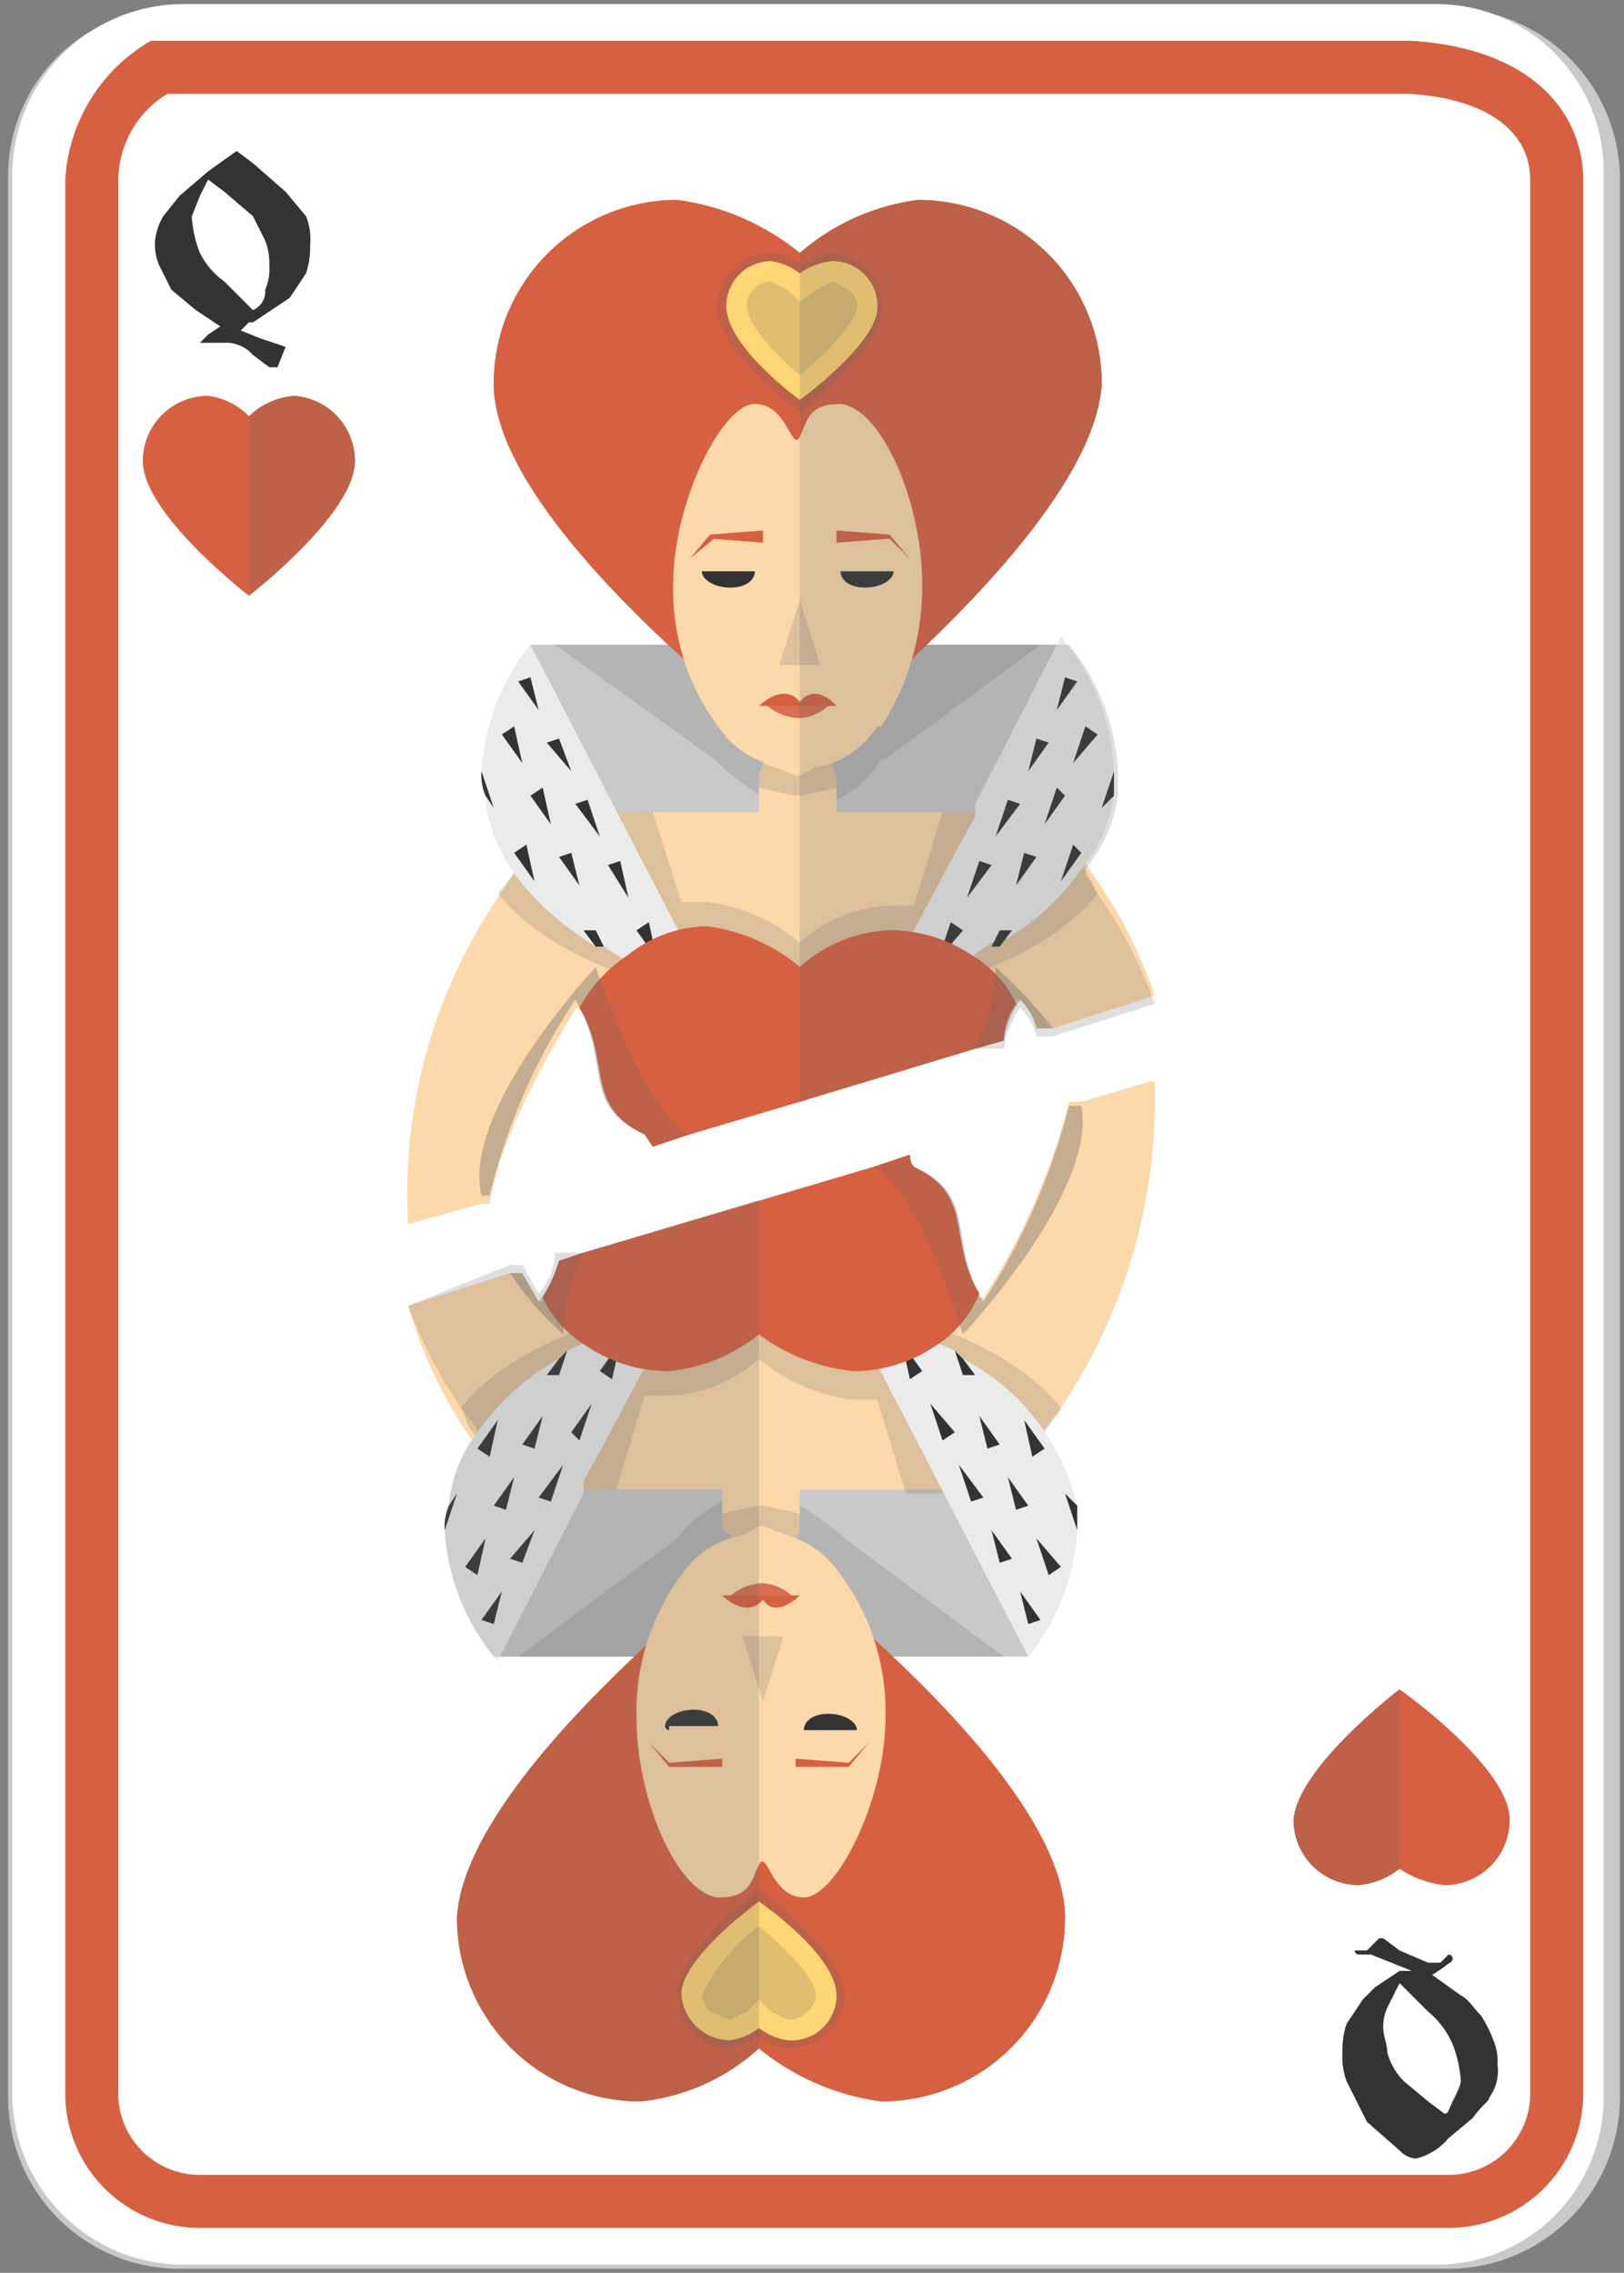 <svg xmlns="http://www.w3.org/2000/svg" xmlns:xlink="http://www.w3.org/1999/xlink" viewBox="0 0 39.8 55.7"><rect x="0" y="0" width="39.8" height="55.7" fill="#808080" stroke="none"/><defs><clipPath id="e53fd30c-5794-4b5d-a859-d279b40db0d0"><path d="M4.8,121.4a4.2,4.2,0,0,1-4.2-4.2V70a4.1,4.1,0,0,1,4.2-4.1H35.6A4.1,4.1,0,0,1,39.8,70v47.2a4.2,4.2,0,0,1-4.2,4.2Z" style="fill:none"/></clipPath><linearGradient id="ed93fd1b-0d45-4d8a-a9b0-fcf0a7096792" x1="0.07" y1="73.57" x2="39.7" y2="73.57" gradientUnits="userSpaceOnUse"><stop offset="0" stop-color="#be965d"/><stop offset="0.28" stop-color="#976f40"/><stop offset="0.43" stop-color="#c99b61"/><stop offset="0.56" stop-color="#f0be7b"/><stop offset="0.63" stop-color="#ffcb85"/><stop offset="0.71" stop-color="#eebc79"/><stop offset="0.87" stop-color="#c0935b"/><stop offset="1" stop-color="#976f40"/></linearGradient></defs><g style="isolation:isolate"><g id="b372d016-592b-4c1a-a420-f335932b0d32" data-name="Layer 1"><path d="M4.5,55.6A4.2,4.2,0,0,1,.2,51.4V4.3A4.1,4.1,0,0,1,4.3.2H35.5a4.2,4.2,0,0,1,4.2,4.2v47a4.2,4.2,0,0,1-4.2,4.2Z" style="fill:#c9c9c9"/><path d="M4.5,55.5A4.2,4.2,0,0,1,.3,51.3V4.3A4.2,4.2,0,0,1,4.5.1H35.2a4.1,4.1,0,0,1,4.1,4.2v47a4.1,4.1,0,0,1-4.1,4.2Z" style="fill:#fff"/><path d="M35.5,54.6H4.9a3.3,3.3,0,0,1-3.3-3.2V4.4A4.2,4.2,0,0,1,3.7,1H34.6c3.1.2,4.2,1.9,4.2,3.4v47A3.3,3.3,0,0,1,35.5,54.6ZM4.1,2.3A2.5,2.5,0,0,0,2.9,4.4v47a2,2,0,0,0,2,1.9H35.5a2,2,0,0,0,2-1.9V4.4c0-1.2-1.1-2-3-2.1Z" style="fill:#d66142"/><path d="M7.6,6a2,2,0,0,1-.1.7l-.4.6-.3.2-.6.4H6.1l-.2.2.5.2.6.2H7L6.8,9H6.6l-.4-.3a.9.9,0,0,0-.6-.3H4.9l.2-.2.3-.2-.6-.4-.6-.5-.3-.6a1.3,1.3,0,0,1-.1-.6A1.5,1.5,0,0,1,4,5.3l.4-.5.7-.6.7-.5.4.3.8.7.5.6A1.5,1.5,0,0,1,7.6,6Zm-1,.5a1.5,1.5,0,0,0-.1-.6l-.3-.6-.7-.6-.4-.3-.2.4-.2.5a2.9,2.9,0,0,0,.2.9,1.9,1.9,0,0,0,.6.7l.7.7a.5.5,0,0,0,.3-.5A1.3,1.3,0,0,0,6.6,6.5Z" style="fill:#333"/><path d="M32.9,50.3a2,2,0,0,1,.1-.7l.4-.6.3-.3.6-.4h.3l-.5-.2-.5-.2h-.3a.1.1,0,0,1-.1-.1h.3l.3-.3h.1l.4.3.7.3h.3l.2-.2a.1.1,0,0,1,.1.1c0,.1-.1.1-.2.2l-.3.2.7.5c.2.1.3.3.5.5a3.3,3.3,0,0,1,.3.6,1.3,1.3,0,0,1,.1.6,1.1,1.1,0,0,1-.2.8c0,.1-.2.2-.4.5l-.6.5a1.5,1.5,0,0,1-.8.5.6.6,0,0,1-.4-.2l-.8-.7L33,51A1.7,1.7,0,0,1,32.9,50.3Zm1-.6c0,.2.1.4.1.6a1.6,1.6,0,0,0,.4.7l.6.5.4.3c.1,0,.1-.1.2-.3s.2-.4.2-.5a2.9,2.9,0,0,0-.2-.9,2.1,2.1,0,0,0-.6-.8l-.7-.7-.3.6A1.1,1.1,0,0,0,33.9,49.7Z" style="fill:#333"/><polygon points="26.1 15.8 26.1 16.7 26.1 17.2 25.9 19.4 25.9 19.9 25.8 20.6 25.8 20.6 25.8 21.2 25.3 21.2 25 21.2 24.5 21.3 24.3 21.3 23.9 21.3 23.3 21.3 22.7 21.3 19.6 21.4 19.6 21.4 16.5 21.3 15.8 21.3 15.2 21.3 14.9 21.3 14.6 21.3 14.3 21.2 14.1 21.2 13.9 21.2 13.4 21.2 13.3 20.6 13.3 20.6 13.3 19.9 13.2 19.4 13.1 17.2 13 16.7 13 15.8 26.1 15.8" style="fill:#c9c9c9"/><path d="M25.5,15.8l-3.8,2.8h-.1a2.6,2.6,0,0,1-1.1,1l-.9.2h0v-4Z" style="fill:#616161;opacity:0.2;mix-blend-mode:color-burn"/><path d="M28.3,24.4l-2.5.8h-.4a1.4,1.4,0,0,0-.4-.7h-.1a1.6,1.6,0,0,0-.3.9l-.7.2L19.6,27l-2.7.8-.9.3-.2-.3c-1.5-.7-.8-1.8-1.6-3.1h-.1c0,.1-1.8,2.8-2.1,4.8h-.2l-1.8.5h0a13,13,0,0,1,2.2-8l.2-.3.2-.3h0l.2-.2h.1l.4-.4h.3v-.2L14,20H25.2l.2.2.2.2h0a.1.1,0,0,1,.1.1h.2a.1.1,0,0,1,.1.1l.2.2h.1c.1.1.1.2.2.2h0l.2.3.2.3A11.7,11.7,0,0,1,28.3,24.4Z" style="fill:#fdd8ab"/><path d="M19.6,22.8h.5l-.2,2.1h-.3Z" style="fill:#616161;opacity:0.2;mix-blend-mode:color-burn"/><path d="M19.6,15.8h-6l3.9,2.8h0s1.2,1.2,2,1.2h.1Z" style="fill:#616161;opacity:0.2;mix-blend-mode:color-burn"/><path d="M19.6,22.8H19l.2,2.1h.4Z" style="fill:#616161;opacity:0.2;mix-blend-mode:color-burn"/><path d="M17.5,24.5c-2.9-.6-4.5-1.6-5.3-2.6a15.6,15.6,0,0,1,1.5-1.7Z" style="fill:#616161;opacity:0.2;mix-blend-mode:color-burn"/><path d="M24.8,21a3.2,3.2,0,0,1-.8,2,3.6,3.6,0,0,1-1.5,1.2h-.1l-.8.3-1.7.4h-.7l-1.7-.4-.8-.3h0A4,4,0,0,1,15.1,23a3.2,3.2,0,0,1-.8-2c0-.6-.1-.6.2-1.1h4.1v-.6l.9.2h.1l.9-.2v.6h4.1C24.9,20.4,24.8,20.4,24.8,21Z" style="fill:#fdd8ab"/><path d="M24.6,19.9H23.1l-.7,2.3h-.6a3.5,3.5,0,0,0-2.2.9,4.4,4.4,0,0,0-2.3-1h-.6L16,19.9H14.5c-.3.5-.2.5-.2,1.1a3.2,3.2,0,0,0,.8,2h0a.1.1,0,0,0,.1.1l.2.2.2.2h.1l.4.2h.1l.5.3h0l.8.3,1.7.4h.7l1.7-.4.8-.3h.1l.5-.3h0l.4-.3h.1l.3-.2a.3.3,0,0,1,.1-.2H24a3.2,3.2,0,0,0,.8-2C24.8,20.4,24.9,20.4,24.6,19.9Z" style="fill:#616161;opacity:0.2;mix-blend-mode:color-burn"/><path d="M20.5,19v.3l-.9.2h-.1l-.9-.2V19c0-.1.1-.2.1-.3h0a1,1,0,0,1,.8-.5h.1a1.2,1.2,0,0,1,.8.4v.2A.4.4,0,0,1,20.5,19Z" style="fill:#fdd8ab"/><path d="M20.5,19v.3l-.9.2h-.1l-.9-.2V19c0-.1.1-.2.1-.3h0l.8.3h.1l.8-.4v.2A.4.4,0,0,1,20.5,19Z" style="fill:#616161;opacity:0.2;mix-blend-mode:color-burn"/><path d="M26.9,21.9c-.8,1-2.4,2-5.3,2.6l1.6-1.7v-.2l1.2-1.3.3-.3.6-.8.2.2h0a.1.1,0,0,1,.1.1h.2a.1.1,0,0,1,.1.1l.2.2h.1c.1.1.1.2.2.2h0l.2.3Z" style="fill:#616161;opacity:0.2;mix-blend-mode:color-burn"/><path d="M27.3,18.9v.6a3.6,3.6,0,0,1-.8,1.8h0a5.9,5.9,0,0,1-2,1.8h-.2a7.7,7.7,0,0,1-1.8,1h-.2l-.4.2h-.3l1.7-3.2.6-1.1v-.3l2.1-4.1A5.4,5.4,0,0,1,27.3,18.9Z" style="fill:#ebebeb"/><path d="M17.5,24.5a11.3,11.3,0,0,1-2.7-1.3h-.2c-1.9-1.2-2.6-2.5-2.7-3.6a1.3,1.3,0,0,1-.1-.6A5.4,5.4,0,0,1,13,15.8Z" style="fill:#ebebeb"/><polygon points="13.7 21 14.2 21.7 14 20.9 13.7 21" style="fill:#333"/><polygon points="15.6 22.8 16.1 23.5 15.9 22.6 15.6 22.8" style="fill:#333"/><polygon points="12.7 16.7 13.2 17.4 13 16.6 12.7 16.7" style="fill:#333"/><polygon points="13.4 18.2 14 18.9 13.7 18.1 13.4 18.2" style="fill:#333"/><polygon points="14.1 19.7 14.7 20.5 14.4 19.6 14.1 19.7" style="fill:#333"/><polygon points="14.9 21.2 15.4 22 15.2 21.1 14.9 21.2" style="fill:#333"/><path d="M14.8,23.2h-.2l-.3-.4h.3Z" style="fill:#333"/><polygon points="12.3 18 12.8 18.7 12.6 17.8 12.3 18" style="fill:#333"/><polygon points="13 19.5 13.5 20.2 13.3 19.3 13 19.5" style="fill:#333"/><path d="M12.1,19.8l-.2-.3a1.3,1.3,0,0,1-.1-.6h0Z" style="fill:#333"/><polygon points="12.6 20.9 13.1 21.6 12.9 20.7 12.6 20.9" style="fill:#333"/><polygon points="25.4 21 24.9 21.7 25.1 20.9 25.4 21" style="fill:#333"/><polygon points="23.6 22.8 23 23.5 23.3 22.6 23.6 22.8" style="fill:#333"/><polygon points="26.4 16.7 25.9 17.4 26.1 16.6 26.4 16.7" style="fill:#333"/><polygon points="25.7 18.2 25.2 18.9 25.4 18.1 25.7 18.2" style="fill:#333"/><polygon points="25 19.7 24.4 20.5 24.7 19.6 25 19.7" style="fill:#333"/><polygon points="24.3 21.2 23.7 22 24 21.1 24.3 21.2" style="fill:#333"/><path d="M24.3,23.2h.2l.3-.4h-.3Z" style="fill:#333"/><polygon points="26.9 18 26.3 18.7 26.6 17.8 26.9 18" style="fill:#333"/><polygon points="26.1 19.5 25.6 20.2 25.9 19.3 26.1 19.5" style="fill:#333"/><path d="M27.3,18.9v.6l-.3.3.3-.9Z" style="fill:#333"/><polygon points="26.5 20.9 26 21.6 26.3 20.7 26.5 20.9" style="fill:#333"/><path d="M24.9,24.6a1.6,1.6,0,0,0-.3.9l-.7.2L19.6,27l-2.7.8-.9.3-.2-.3c-1.5-.7-.8-1.8-1.6-3.1h0a3.7,3.7,0,0,1,1.2-1.3,3.2,3.2,0,0,1,1.9-.7,4.4,4.4,0,0,1,2.3,1,3.5,3.5,0,0,1,2.2-.9,3.6,3.6,0,0,1,2,.6A2.8,2.8,0,0,1,24.9,24.6Z" style="fill:#d66142"/><path d="M27,9.4c-.2,3.6-7.4,9.1-7.4,9.1S12.1,13,12.1,9.4a4.5,4.5,0,0,1,4.5-4.5,6,6,0,0,1,3,1.3,5.5,5.5,0,0,1,2.9-1.3A4.5,4.5,0,0,1,27,9.4Z" style="fill:#d66142"/><path d="M16.9,27.8l-.9.3-.2-.3c-1.6-.7-.8-1.8-1.7-3.3A14.9,14.9,0,0,0,12,29.3h-.2c-.5-2.1,2.8-5.6,2.8-5.6S15.8,27.3,16.9,27.8Z" style="fill:#616161;opacity:0.2;mix-blend-mode:color-burn"/><path d="M25.8,25.2h-.4a1.4,1.4,0,0,0-.4-.7h0a2.6,2.6,0,0,0-.4,1l-.7.2a4.7,4.7,0,0,0,.5-2A11.4,11.4,0,0,1,25.8,25.2Z" style="fill:#616161;opacity:0.2;mix-blend-mode:color-burn"/><path d="M20.6,9.9c-.8,0-.8.4-1,.8s-.3-.8-1.1-.8-2,2.4-2,4.4a5.6,5.6,0,0,0,1.1,3.5h0a2.2,2.2,0,0,0,1.2.9l.8.2h0l.8-.2a2.3,2.3,0,0,0,1.1-.9h.1a6.3,6.3,0,0,0,1-3.5C22.6,12.3,21.6,10,20.6,9.9Z" style="fill:#fdd8ab"/><path d="M17.3,14h-.1c0,.2.3.4.7.4s.6-.2.6-.4H17.3Z" style="fill:#333"/><path d="M21.9,14h0c0,.2-.3.4-.7.4s-.6-.2-.6-.4h1.3Z" style="fill:#333"/><path d="M20.4,17.2H18.7a1.3,1.3,0,0,0,.9.4h0A1.2,1.2,0,0,0,20.4,17.2Z" style="fill:#d66f53"/><path d="M19.6,17.2c-.4-.5-1,.1-1,.1h1.9S20,16.7,19.6,17.2Z" style="fill:#d66142"/><path d="M19.6,14.7h0l-.5,1.6h1Z" style="fill:#616161;opacity:0.2;mix-blend-mode:color-burn"/><polygon points="20.5 13 21.8 13.1 21.8 13.1 21.8 13.1 22.3 13.7 21.8 13.2 21.8 13.2 20.5 13.3 20.5 13" style="fill:#d66142"/><polygon points="18.7 13.3 17.4 13.2 17.5 13.2 16.9 13.7 17.4 13.1 17.4 13.1 17.4 13.1 18.7 13 18.7 13.3" style="fill:#d66142"/><path d="M24.9,24.6a1.6,1.6,0,0,0-.3.9l-.7.2L19.6,27l-2.7.8-.9.3-.2-.3c-1.5-.7-.8-1.8-1.6-3.1h0a3.7,3.7,0,0,1,1.2-1.3,3.2,3.2,0,0,1,1.9-.7,4.4,4.4,0,0,1,2.3,1,3.5,3.5,0,0,1,2.2-.9,3.6,3.6,0,0,1,2,.6A2.8,2.8,0,0,1,24.9,24.6Z" style="fill:#d66142"/><path d="M27,9.4c-.2,3.6-7.4,9.1-7.4,9.1S12.1,13,12.1,9.4a4.5,4.5,0,0,1,4.5-4.5,6,6,0,0,1,3,1.3,5.5,5.5,0,0,1,2.9-1.3A4.5,4.5,0,0,1,27,9.4Z" style="fill:#d66142"/><path d="M16.9,27.8l-.9.3-.2-.3c-1.6-.7-.8-1.8-1.7-3.3A14.9,14.9,0,0,0,12,29.3h-.2c-.5-2.1,2.8-5.6,2.8-5.6S15.8,27.3,16.9,27.8Z" style="fill:#616161;opacity:0.2;mix-blend-mode:color-burn"/><path d="M25.8,25.2h-.4a1.4,1.4,0,0,0-.4-.7h0a2.6,2.6,0,0,0-.4,1l-.7.2a4.7,4.7,0,0,0,.5-2A11.4,11.4,0,0,1,25.8,25.2Z" style="fill:#616161;opacity:0.2;mix-blend-mode:color-burn"/><path d="M20.6,9.9c-.8,0-.8.4-1,.8s-.3-.8-1.1-.8-2,2.4-2,4.4a5.6,5.6,0,0,0,1.1,3.5h0a2.2,2.2,0,0,0,1.2.9l.8.2h0l.8-.2a2.3,2.3,0,0,0,1.1-.9h.1a6.3,6.3,0,0,0,1-3.5C22.6,12.3,21.6,10,20.6,9.9Z" style="fill:#fdd8ab"/><path d="M17.3,14h-.1c0,.2.3.4.7.4s.6-.2.6-.4H17.3Z" style="fill:#333"/><path d="M21.9,14h0c0,.2-.3.4-.7.4s-.6-.2-.6-.4h1.3Z" style="fill:#333"/><path d="M20.4,17.2H18.7a1.3,1.3,0,0,0,.9.4h0A1.2,1.2,0,0,0,20.4,17.2Z" style="fill:#d66f53"/><path d="M19.6,17.2c-.4-.5-1,.1-1,.1h1.9S20,16.7,19.6,17.2Z" style="fill:#d66142"/><path d="M19.6,14.7h0l-.5,1.6h1Z" style="fill:#616161;opacity:0.2;mix-blend-mode:color-burn"/><polygon points="20.5 13 21.8 13.1 21.8 13.1 21.8 13.1 22.3 13.7 21.8 13.2 21.8 13.2 20.5 13.3 20.5 13" style="fill:#d66142"/><polygon points="18.7 13.3 17.4 13.2 17.5 13.2 16.9 13.7 17.4 13.1 17.4 13.1 17.4 13.1 18.7 13 18.7 13.3" style="fill:#d66142"/><path d="M20.5,9.9h0Z" style="fill:#616161;opacity:0.2;mix-blend-mode:color-burn"/><path d="M20,10.1Z" style="fill:#616161;opacity:0.2;mix-blend-mode:color-burn"/><path d="M20.1,10.1h0Z" style="fill:#616161;opacity:0.2;mix-blend-mode:color-burn"/><path d="M20.3,10h0Z" style="fill:#616161;opacity:0.2;mix-blend-mode:color-burn"/><path d="M21.6,7.5c.1,1-2,2.6-2,2.6s-2.2-1.6-2-2.7a1.3,1.3,0,0,1,1.3-1.2,1.6,1.6,0,0,1,.8.3,1.1,1.1,0,0,1,.7-.3A1.3,1.3,0,0,1,21.6,7.5Z" style="fill:#616161;opacity:0.2;mix-blend-mode:color-burn"/><path d="M21.5,7.6c-.1.9-1.9,2.2-1.9,2.2s-1.8-1.3-1.8-2.3a1.1,1.1,0,0,1,1.1-1.1,1.5,1.5,0,0,1,.7.3,1.6,1.6,0,0,1,.8-.3A1.1,1.1,0,0,1,21.5,7.6Z" style="fill:#ffd675"/><path d="M19.6,9.2c-.7-.6-1.3-1.3-1.3-1.7a.6.6,0,0,1,.6-.6l.4.2.3.3.4-.3.4-.2.4.2a.5.5,0,0,1,.2.4C21,7.9,20.3,8.6,19.6,9.2Z" style="fill:#616161;opacity:0.2;mix-blend-mode:color-burn"/><path d="M26.9,21.9l-.2-.3a.1.1,0,0,0-.1-.1v-.2h0a3.6,3.6,0,0,0,.8-1.8v-.6a5.4,5.4,0,0,0-1.2-3.1H22.7c1.9-1.8,4.2-4.4,4.3-6.4a4.5,4.5,0,0,0-4.5-4.5,5.5,5.5,0,0,0-2.9,1.3h0V27l4.3-1.3h.7a2.6,2.6,0,0,1,.4-1h0a1.4,1.4,0,0,1,.4.7h.4l2.5-.8A11.7,11.7,0,0,0,26.9,21.9Z" style="fill:#616161;opacity:0.2;mix-blend-mode:color-burn"/><polygon points="12.1 40.6 12.1 39.7 12.2 39.2 12.3 37 12.4 36.5 12.4 35.8 12.4 35.8 12.5 35.2 13 35.2 13.2 35.2 13.7 35.1 14 35.1 14.3 35.1 14.9 35.1 15.5 35.1 18.7 35 18.7 35 21.8 35.1 22.4 35.1 23 35.1 23.4 35.1 23.6 35.1 23.9 35.1 24.1 35.2 24.4 35.2 24.9 35.2 24.9 35.8 24.9 35.8 25 36.5 25 37 25.1 39.2 25.2 39.7 25.2 40.6 12.1 40.6" style="fill:#c9c9c9"/><path d="M12.7,40.6l3.9-2.9h0a3.1,3.1,0,0,1,1.1-.9l.9-.2h.1v4Z" style="fill:#616161;opacity:0.2;mix-blend-mode:color-burn"/><path d="M10,32l2.5-.8h.3l.4.7h.1a3.6,3.6,0,0,0,.4-.9l.6-.2,4.4-1.3,2.7-.8.9-.3a.4.4,0,0,0,.1.3c1.5.7.8,1.8,1.6,3.1h.1a16.1,16.1,0,0,0,2.1-4.8h.3l1.7-.5h.1a13.6,13.6,0,0,1-2.3,8c0,.1-.1.2-.2.3l-.2.3h-.2v.2l-.4.4h-.1a.1.1,0,0,1-.1.1h0l-.2.2-.2.2H13.1l-.3-.2c-.1-.1-.1-.1-.1-.2h-.5l-.2-.2a.1.1,0,0,0-.1-.1h-.2c0-.1-.1-.2-.2-.3l-.2-.3A11.7,11.7,0,0,1,10,32Z" style="fill:#fdd8ab"/><path d="M18.7,33.6h-.6l.2-2.1h.4Z" style="fill:#616161;opacity:0.2;mix-blend-mode:color-burn"/><path d="M18.7,40.6h5.9l-3.9-2.9h0s-1.2-1.1-2-1.1h0Z" style="fill:#616161;opacity:0.2;mix-blend-mode:color-burn"/><path d="M18.7,33.6h.5L19,31.5h-.3Z" style="fill:#616161;opacity:0.2;mix-blend-mode:color-burn"/><path d="M20.7,31.9c2.9.6,4.5,1.6,5.3,2.6a9.2,9.2,0,0,1-1.5,1.7Z" style="fill:#616161;opacity:0.2;mix-blend-mode:color-burn"/><path d="M13.4,35.4a3.2,3.2,0,0,1,.8-2,4,4,0,0,1,1.6-1.2h0l.8-.3,1.7-.4H19l1.7.4.8.3h.1a4.4,4.4,0,0,1,1.5,1.2,3.2,3.2,0,0,1,.8,2c0,.6.1.6-.2,1.1H19.6v.6l-.9-.2h-.1l-.9.2v-.6H13.6C13.3,36,13.4,36,13.4,35.4Z" style="fill:#fdd8ab"/><path d="M13.6,36.5h1.5l.7-2.3h.6a3.5,3.5,0,0,0,2.2-.9,4.4,4.4,0,0,0,2.3,1h.6l.7,2.3h1.5c.3-.5.2-.5.2-1.1a3.2,3.2,0,0,0-.8-2h0a.1.1,0,0,0-.1-.1c0-.1-.1-.1-.1-.2l-.3-.2h-.1l-.3-.3H22l-.4-.3h-.1l-.8-.3L19,31.5h-.7l-1.7.4-.8.3h0l-.5.3h-.1l-.4.3h-.1c-.1.1-.2.1-.2.2l-.2.2h-.1a3.2,3.2,0,0,0-.8,2C13.4,36,13.3,36,13.6,36.5Z" style="fill:#616161;opacity:0.2;mix-blend-mode:color-burn"/><path d="M17.7,37.4v-.3l.9-.2h.1l.9.2v.3a.4.4,0,0,1-.1.3h0a.9.9,0,0,1-.8.5h-.1a.8.8,0,0,1-.7-.4v-.2C17.8,37.6,17.7,37.5,17.7,37.4Z" style="fill:#fdd8ab"/><path d="M17.7,37.4v-.3l.9-.2h.1l.9.2v.3a.4.4,0,0,1-.1.3h0l-.8-.3h-.1l-.7.4v-.2C17.8,37.6,17.7,37.5,17.7,37.4Z" style="fill:#616161;opacity:0.2;mix-blend-mode:color-burn"/><path d="M11.3,34.5c.8-1,2.4-2,5.3-2.6L15,33.6h-.1l-1.2,1.4-.3.3-.6.8c-.1-.1-.1-.1-.1-.2h-.1a.1.1,0,0,0-.1-.1h-.3l-.2-.2a.1.1,0,0,0-.1-.1h0c-.1-.1-.1-.2-.2-.2h0c0-.1-.1-.2-.2-.3Z" style="fill:#616161;opacity:0.2;mix-blend-mode:color-burn"/><path d="M10.9,37.5a1.3,1.3,0,0,1,.1-.6,3.4,3.4,0,0,1,.7-1.8h0a5.9,5.9,0,0,1,2-1.8l.2-.2,1.9-.9H16l.4-.2h.2l-1.7,3.2-.6,1.1v.3l-2.1,4.1A5.4,5.4,0,0,1,10.9,37.5Z" style="fill:#ebebeb"/><path d="M20.7,31.9l2.7,1.2.2.2a5.5,5.5,0,0,1,2.8,3.6v.6a5.4,5.4,0,0,1-1.2,3.1Z" style="fill:#ebebeb"/><polygon points="24.5 35.4 24 34.7 24.2 35.5 24.5 35.4" style="fill:#333"/><polygon points="22.6 33.6 22.1 32.9 22.3 33.8 22.6 33.6" style="fill:#333"/><polygon points="25.5 39.7 25 39 25.2 39.8 25.5 39.7" style="fill:#333"/><polygon points="24.8 38.2 24.3 37.5 24.5 38.3 24.8 38.2" style="fill:#333"/><polygon points="24.1 36.7 23.5 35.9 23.8 36.8 24.1 36.7" style="fill:#333"/><polygon points="23.4 35.1 22.8 34.4 23.1 35.3 23.4 35.1" style="fill:#333"/><path d="M23.4,33.1l.2.2.3.4h-.3Z" style="fill:#333"/><polygon points="26 38.4 25.4 37.7 25.7 38.6 26 38.4" style="fill:#333"/><polygon points="25.2 36.9 24.7 36.2 24.9 37 25.2 36.9" style="fill:#333"/><path d="M26.1,36.6l.3.3v.6h0Z" style="fill:#333"/><polygon points="25.6 35.5 25.1 34.8 25.3 35.7 25.6 35.5" style="fill:#333"/><polygon points="12.8 35.4 13.3 34.7 13.1 35.5 12.8 35.4" style="fill:#333"/><polygon points="14.7 33.6 15.2 32.9 15 33.8 14.7 33.6" style="fill:#333"/><polygon points="11.8 39.7 12.3 39 12.1 39.8 11.8 39.7" style="fill:#333"/><polygon points="12.5 38.2 13.1 37.5 12.8 38.3 12.5 38.2" style="fill:#333"/><polygon points="13.2 36.7 13.8 35.9 13.5 36.8 13.2 36.7" style="fill:#333"/><polygon points="14 35.1 14.5 34.4 14.2 35.3 14 35.1" style="fill:#333"/><path d="M13.9,33.1l-.2.2-.3.4h.3Z" style="fill:#333"/><polygon points="11.4 38.4 11.9 37.7 11.7 38.6 11.4 38.4" style="fill:#333"/><polygon points="12.1 36.9 12.6 36.2 12.4 37 12.1 36.9" style="fill:#333"/><path d="M10.9,37.5a1.3,1.3,0,0,1,.1-.6l.2-.3-.3.9Z" style="fill:#333"/><polygon points="11.7 35.5 12.2 34.8 12 35.7 11.7 35.5" style="fill:#333"/><path d="M13.3,31.8a3.6,3.6,0,0,0,.4-.9l.6-.2,4.4-1.3,2.7-.8.9-.3a.4.4,0,0,0,.1.3c1.5.7.8,1.8,1.6,3.1h0a2.8,2.8,0,0,1-1.1,1.3,3.6,3.6,0,0,1-2,.6,4.7,4.7,0,0,1-2.3-.9,4.2,4.2,0,0,1-2.2.9,3.6,3.6,0,0,1-2-.6A2.8,2.8,0,0,1,13.3,31.8Z" style="fill:#d66142"/><path d="M11.2,47c.2-3.6,7.5-9.1,7.5-9.1s7.4,5.5,7.4,9.1a4.5,4.5,0,0,1-4.5,4.5,6,6,0,0,1-3-1.3,5.1,5.1,0,0,1-2.9,1.3A4.5,4.5,0,0,1,11.2,47Z" style="fill:#d66142"/><path d="M21.4,28.6l.9-.3a.4.4,0,0,0,.1.3c1.6.7.8,1.8,1.7,3.3a16.1,16.1,0,0,0,2.1-4.8h.3c.4,2.1-2.9,5.6-2.9,5.6S22.5,29.1,21.4,28.6Z" style="fill:#616161;opacity:0.2;mix-blend-mode:color-burn"/><path d="M12.5,31.2h.3l.4.7h0a3.1,3.1,0,0,0,.5-1l.6-.2a4.7,4.7,0,0,0-.5,2A7.9,7.9,0,0,1,12.5,31.2Z" style="fill:#616161;opacity:0.2;mix-blend-mode:color-burn"/><path d="M17.6,46.5c.8,0,.8-.4,1-.8s.3.8,1.1.8,2-2.4,2-4.4a5.6,5.6,0,0,0-1.1-3.5h0a2.3,2.3,0,0,0-1.1-.9l-.8-.2h0l-.8.2a2.2,2.2,0,0,0-1.2.9h0a5.6,5.6,0,0,0-1.1,3.5C15.6,44.1,16.6,46.4,17.6,46.5Z" style="fill:#fdd8ab"/><path d="M21,42.4h0c0-.2-.3-.4-.7-.4s-.6.2-.6.4H21Z" style="fill:#333"/><path d="M16.4,42.4a.1.1,0,0,1-.1-.1c0-.2.3-.4.7-.4s.6.2.6.4H16.4Z" style="fill:#333"/><path d="M17.8,39.2h1.7a1.2,1.2,0,0,0-.8-.4h0A1.3,1.3,0,0,0,17.8,39.2Z" style="fill:#d66f53"/><path d="M18.7,39.2c.3.5.9-.1.9-.1H17.7S18.3,39.7,18.7,39.2Z" style="fill:#d66142"/><path d="M18.7,41.7h0l.5-1.6h-1Z" style="fill:#616161;opacity:0.2;mix-blend-mode:color-burn"/><polygon points="17.7 43.3 16.4 43.3 16.4 43.3 16.4 43.3 15.9 42.7 16.4 43.2 16.4 43.2 17.7 43.1 17.7 43.3" style="fill:#d66142"/><polygon points="19.5 43.1 20.8 43.2 20.8 43.2 21.3 42.7 20.8 43.3 20.8 43.3 20.8 43.3 19.5 43.3 19.5 43.1" style="fill:#d66142"/><path d="M13.3,31.8a3.6,3.6,0,0,0,.4-.9l.6-.2,4.4-1.3,2.7-.8.9-.3a.4.4,0,0,0,.1.3c1.5.7.8,1.8,1.6,3.1h0a2.8,2.8,0,0,1-1.1,1.3,3.6,3.6,0,0,1-2,.6,4.7,4.7,0,0,1-2.3-.9,4.2,4.2,0,0,1-2.2.9,3.6,3.6,0,0,1-2-.6A2.8,2.8,0,0,1,13.3,31.8Z" style="fill:#d66142"/><path d="M11.2,47c.2-3.6,7.5-9.1,7.5-9.1s7.4,5.5,7.4,9.1a4.5,4.5,0,0,1-4.5,4.5,6,6,0,0,1-3-1.3,5.1,5.1,0,0,1-2.9,1.3A4.5,4.5,0,0,1,11.2,47Z" style="fill:#d66142"/><path d="M21.4,28.6l.9-.3a.4.4,0,0,0,.1.3c1.6.7.8,1.8,1.7,3.3a16.1,16.1,0,0,0,2.1-4.8h.3c.4,2.1-2.9,5.6-2.9,5.6S22.5,29.1,21.4,28.6Z" style="fill:#616161;opacity:0.2;mix-blend-mode:color-burn"/><path d="M12.5,31.2h.3l.4.7h0a3.1,3.1,0,0,0,.5-1l.6-.2a4.7,4.7,0,0,0-.5,2A7.9,7.9,0,0,1,12.5,31.2Z" style="fill:#616161;opacity:0.2;mix-blend-mode:color-burn"/><path d="M17.6,46.5c.8,0,.8-.4,1-.8s.3.8,1.1.8,2-2.4,2-4.4a5.6,5.6,0,0,0-1.1-3.5h0a2.3,2.3,0,0,0-1.1-.9l-.8-.2h0l-.8.2a2.2,2.2,0,0,0-1.2.9h0a5.6,5.6,0,0,0-1.1,3.5C15.6,44.1,16.6,46.4,17.6,46.5Z" style="fill:#fdd8ab"/><path d="M21,42.4h0c0-.2-.3-.4-.7-.4s-.6.2-.6.4H21Z" style="fill:#333"/><path d="M16.4,42.4a.1.1,0,0,1-.1-.1c0-.2.3-.4.7-.4s.6.2.6.4H16.4Z" style="fill:#333"/><path d="M17.8,39.2h1.7a1.2,1.2,0,0,0-.8-.4h0A1.3,1.3,0,0,0,17.8,39.2Z" style="fill:#d66f53"/><path d="M18.7,39.2c.3.5.9-.1.9-.1H17.7S18.3,39.7,18.7,39.2Z" style="fill:#d66142"/><path d="M18.7,41.7h0l.5-1.6h-1Z" style="fill:#616161;opacity:0.2;mix-blend-mode:color-burn"/><polygon points="17.7 43.3 16.4 43.3 16.4 43.3 16.4 43.3 15.9 42.7 16.4 43.2 16.4 43.2 17.7 43.1 17.7 43.3" style="fill:#d66142"/><polygon points="19.5 43.1 20.8 43.2 20.8 43.2 21.3 42.7 20.8 43.3 20.8 43.3 20.8 43.3 19.5 43.3 19.5 43.1" style="fill:#d66142"/><path d="M17.8,46.5h0Z" style="fill:#616161;opacity:0.2;mix-blend-mode:color-burn"/><path d="M18.2,46.3Z" style="fill:#616161;opacity:0.2;mix-blend-mode:color-burn"/><path d="M18.1,46.3h0Z" style="fill:#616161;opacity:0.2;mix-blend-mode:color-burn"/><path d="M17.9,46.4Z" style="fill:#616161;opacity:0.2;mix-blend-mode:color-burn"/><path d="M16.6,48.9c-.1-1,2-2.6,2-2.6s2.2,1.6,2.1,2.7a1.4,1.4,0,0,1-1.4,1.2,1.6,1.6,0,0,1-.8-.3,1.1,1.1,0,0,1-.7.3A1.3,1.3,0,0,1,16.6,48.9Z" style="fill:#616161;opacity:0.2;mix-blend-mode:color-burn"/><path d="M16.7,48.8c.1-.9,1.9-2.2,1.9-2.2s1.9,1.3,1.9,2.3A1.1,1.1,0,0,1,19.3,50a1.5,1.5,0,0,1-.7-.3,1.5,1.5,0,0,1-.7.3A1.2,1.2,0,0,1,16.7,48.8Z" style="fill:#ffd675"/><path d="M18.6,47.2c.7.6,1.4,1.3,1.4,1.7a.7.7,0,0,1-.7.6l-.4-.2-.3-.3-.3.3-.4.2-.5-.2a.8.8,0,0,1-.2-.4A4.7,4.7,0,0,1,18.6,47.2Z" style="fill:#616161;opacity:0.2;mix-blend-mode:color-burn"/><path d="M11.3,34.5l.2.3a.1.1,0,0,1,.1.1.3.3,0,0,1,.1.2h0a3.4,3.4,0,0,0-.7,1.8,1.3,1.3,0,0,0-.1.6,5.4,5.4,0,0,0,1.2,3.1h3.5c-2,1.8-4.3,4.4-4.4,6.4a4.5,4.5,0,0,0,4.5,4.5,5.1,5.1,0,0,0,2.9-1.3h0V29.4l-4.3,1.3h-.7a1.6,1.6,0,0,1-.4,1h0l-.4-.7h-.3L10,32A11.7,11.7,0,0,0,11.3,34.5Z" style="fill:#616161;opacity:0.2;mix-blend-mode:color-burn"/><path d="M8.7,11.3c0,1.3-2.6,3.3-2.6,3.3s-2.6-2-2.6-3.3A1.6,1.6,0,0,1,5.1,9.7a1.7,1.7,0,0,1,1,.5,1.8,1.8,0,0,1,1.1-.5A1.6,1.6,0,0,1,8.7,11.3Z" style="fill:#d66142"/><path d="M7.2,9.7a1.8,1.8,0,0,0-1.1.5h0v4.4h0s2.6-2,2.6-3.3A1.6,1.6,0,0,0,7.2,9.7Z" style="fill:#616161;opacity:0.2;mix-blend-mode:color-burn"/><path d="M31.7,44.6c.1-1.3,2.6-3.2,2.6-3.2S37,43.3,37,44.6a1.6,1.6,0,0,1-1.6,1.6,2.5,2.5,0,0,1-1.1-.4,1.9,1.9,0,0,1-1,.4A1.6,1.6,0,0,1,31.7,44.6Z" style="fill:#d66142"/><path d="M33.3,46.2a1.9,1.9,0,0,0,1-.4h0V41.4h0s-2.5,1.9-2.6,3.2A1.6,1.6,0,0,0,33.3,46.2Z" style="fill:#616161;opacity:0.2;mix-blend-mode:color-burn"/><g style="clip-path:url(#e53fd30c-5794-4b5d-a859-d279b40db0d0)"><path d="M39.7,53.8h0L38,55.4l-1.6-1.6h-.1l-1.6,1.6-1.6-1.6H33l-1.6,1.6-1.6-1.6h-.1l-1.6,1.6-1.6-1.6h-.1l-1.6,1.6-1.6-1.6h-.1l-1.6,1.6-1.6-1.6h-.1l-1.6,1.6-1.6-1.6h-.1l-1.6,1.6-1.6-1.6h-.1l-1.6,1.6L10,53.8H9.9L8.3,55.4,6.7,53.8H6.6L5,55.4,3.4,53.8H3.3L1.7,55.4.1,53.8h0l1.6,1.6L.1,57v3.4L1.7,62,.1,63.6V67l1.6,1.6L.1,70.2v3.4l1.6,1.6L.1,76.8v3.4l1.6,1.6L.1,83.4v3.4l1.6,1.6L.1,90v3.4h0V90.2l1.6,1.5,1.6,1.7h.1l1.7-1.7,1.5-1.5v3.2h.1V90.2l1.6,1.5,1.6,1.7H10l1.7-1.7,1.5-1.5v3.2h.1V90.2l1.6,1.5,1.6,1.7h.1l1.7-1.7,1.5-1.5v3.2h.1V90.2l1.6,1.5,1.6,1.7h.1l1.7-1.7,1.6-1.5v3.2h0V90.2l1.6,1.5,1.6,1.7h.1l1.7-1.7,1.6-1.5v3.2h0V90.2l1.6,1.5,1.6,1.7h.1l1.7-1.7,1.6-1.5v3.2h0V90l-1.6-1.6,1.6-1.6V83.4l-1.6-1.6,1.6-1.6V76.8l-1.6-1.6,1.6-1.6V70.2l-1.6-1.6L39.7,67V63.6L38.1,62l1.6-1.6V57l-1.6-1.6,1.6-1.6Zm-5,28-1.6-1.6V76.9l1.6,1.6,1.6,1.7Zm1.7-1.6v3.3l-1.7,1.6-1.6-1.6,1.7-1.7Zm-33,0,1.7-1.7,1.5-1.6v3.3L5,81.8Zm3.2,3.3L5,85.1,3.4,83.5V80.2L5,81.8Zm23.2-9.9,1.7-1.7,1.6-1.6v3.3l-1.7,1.6ZM33,76.9l-1.6,1.6-1.6-1.6V73.6l1.6,1.6Zm.1-10-1.7,1.7L29.8,67l1.7-1.7,1.6-1.6Zm0,.1,1.6,1.6-1.6,1.6-1.6-1.6Zm-1.7,1.6L33,70.3l-1.6,1.6-1.6-1.7V67Zm0,3.3-1.6,1.6-1.6-1.6,1.6-1.6Zm-3.2,3.3,1.6-1.6v3.3l-1.7,1.6-1.6-1.6Zm-.1,0-1.6-1.6V70.3l1.6,1.6,1.6,1.7Zm1.7-5-1.7,1.7-1.6-1.6,1.7-1.7L29.8,67Zm-1.7-1.6-1.6-1.7V63.7l1.6,1.6L29.7,67Zm0,0-1.6,1.6-1.6-1.6L26.5,67Zm-4.9,5,1.7-1.7,1.6-1.6v3.3l-1.7,1.6Zm3.2,3.3-1.6,1.6-1.6-1.6V73.6l1.6,1.6Zm.1-10-1.7,1.7L23.2,67l1.7-1.7,1.6-1.6Zm-1.7,1.7,1.6,1.7-1.6,1.6-1.6-1.7V67Zm0,3.3-1.6,1.6-1.6-1.6,1.6-1.6Zm-3.2,3.3,1.6-1.6v3.3l-1.7,1.6-1.6-1.6Zm-.1,0-1.6-1.6V70.3l1.6,1.6,1.6,1.7Zm1.7-5-1.7,1.7-1.6-1.6,1.7-1.7L23.2,67Zm-1.7-1.6-1.6-1.7V63.7l1.6,1.6L23.1,67Zm0,0-1.6,1.6-1.6-1.6L19.9,67Zm-4.9,5,1.7-1.7,1.5-1.6v3.3l-1.6,1.6Zm3.2,3.3-1.6,1.6-1.6-1.6V73.6l1.6,1.6Zm0-10-1.6,1.7L16.6,67l1.7-1.7,1.5-1.6Zm-1.6,1.7,1.6,1.7-1.6,1.6-1.6-1.7V67Zm0,3.3-1.6,1.6L15,71.9l1.6-1.6ZM15,75.2l1.5-1.6v3.3l-1.6,1.6-1.6-1.6Zm-.1,0-1.6-1.6V70.3l1.6,1.6,1.6,1.7Zm1.6-5-1.6,1.7-1.6-1.6L15,68.6,16.5,67Zm-1.6-1.6-1.6-1.7V63.7l1.6,1.6L16.5,67Zm0,0-1.6,1.6-1.6-1.6L13.3,67Zm-4.9,5,1.7-1.7,1.5-1.6v3.3l-1.6,1.6Zm3.2,3.3-1.6,1.6L10,76.9V73.6l1.6,1.6Zm0-10-1.6,1.7L10,67l1.7-1.7,1.5-1.6Zm-1.6,1.7,1.6,1.7-1.6,1.6L10,70.2V67Zm0,3.3L10,73.5,8.4,71.9,10,70.3ZM8.4,75.2l1.5-1.6v3.3L8.3,78.5,6.7,76.9Zm-.1,0L6.7,73.6V70.3l1.6,1.6,1.6,1.7Zm1.6-5L8.3,71.9,6.7,70.3l1.7-1.7L9.9,67ZM8.3,68.6,6.7,66.9V63.7l1.6,1.6L9.9,67Zm0,0L6.7,70.2,5.1,68.6,6.7,67ZM6.6,66.9,5,68.6,3.4,67l1.7-1.7,1.5-1.6ZM5,68.6l1.6,1.7L5,71.9,3.4,70.2V67Zm.1,3.3,1.5-1.6v3.3L5,75.2,3.4,73.6ZM5,75.2l1.6,1.7L5,78.5,3.4,76.9V73.6Zm.1,0,1.6-1.6,1.6,1.6L6.7,76.8Zm1.6,1.7,1.6,1.6,1.6,1.7L8.3,81.8,6.7,80.2Zm1.7,4.9,1.5-1.6v3.3L8.3,85.1,6.7,83.5Zm0-3.3L10,76.9l1.6,1.6L10,80.1ZM10,80.2l1.6,1.6,1.6,1.7-1.6,1.6L10,83.5Zm0,0,1.7-1.7,1.5-1.6v3.3l-1.6,1.6Zm1.7-5,1.6-1.6,1.6,1.6-1.6,1.6Zm1.6,1.7,1.6,1.6,1.6,1.7-1.6,1.6-1.6-1.6ZM15,81.8l1.5-1.6v3.3l-1.6,1.6-1.6-1.6Zm0-3.3,1.6-1.6,1.6,1.6-1.6,1.6Zm1.6,1.7,1.6,1.6,1.6,1.7-1.6,1.6-1.6-1.6Zm0,0,1.7-1.7,1.5-1.6v3.3l-1.6,1.6Zm1.7-5,1.6-1.6,1.6,1.6-1.6,1.6Zm1.6,1.7,1.6,1.6,1.6,1.7-1.6,1.6-1.6-1.6Zm1.7,4.9,1.6-1.6v3.3l-1.7,1.6-1.6-1.6Zm0-3.3,1.6-1.6,1.6,1.6-1.6,1.6Zm1.6,1.7,1.6,1.6,1.6,1.7-1.6,1.6-1.6-1.6Zm0,0,1.7-1.7,1.6-1.6v3.3l-1.7,1.6Zm1.7-5,1.6-1.6,1.6,1.6-1.6,1.6Zm1.6,1.7,1.6,1.6,1.6,1.7-1.6,1.6-1.6-1.6Zm1.7,4.9,1.6-1.6v3.3l-1.7,1.6-1.6-1.6Zm0-3.3,1.6-1.6,1.6,1.6-1.6,1.6Zm1.6,1.7,1.6,1.6L33,83.5l-1.6,1.6-1.6-1.6Zm0,0,1.7-1.7,1.6-1.6v3.3l-1.7,1.6Zm1.7-5,1.6-1.6,1.6,1.6-1.6,1.6Zm1.6,1.7,1.7-1.7,1.6-1.6v3.3l-1.7,1.6Zm1.6-1.7-1.6-1.6V70.3l1.6,1.6,1.6,1.7Zm-1.6-4.9,1.7-1.7L36.4,67v3.2l-1.7,1.7Zm1.6-1.7-1.6-1.7V63.7l1.6,1.6L36.3,67Zm-1.6-4.9L34.8,62l1.6-1.6v3.2l-1.7,1.7ZM34.7,62l-1.6-1.7V57.1l1.6,1.6,1.6,1.7Zm0,0-1.6,1.6L31.5,62l1.6-1.6Zm-1.6-1.7L31.4,62l-1.6-1.6,1.7-1.7,1.6-1.6ZM31.4,62,33,63.7l-1.6,1.6-1.6-1.7V60.4Zm0,3.3-1.6,1.6-1.6-1.6,1.6-1.6Zm-1.6-1.7-1.7,1.7-1.6-1.6L28.2,62l1.6-1.6ZM28.1,62l-1.6-1.7V57.1l1.6,1.6,1.6,1.7Zm0,0-1.6,1.6L24.9,62l1.6-1.6Zm-1.6-1.7L24.8,62l-1.6-1.6,1.7-1.7,1.6-1.6ZM24.8,62l1.6,1.7-1.6,1.6-1.6-1.7V60.4Zm0,3.3-1.6,1.6-1.6-1.6,1.6-1.6Zm-1.6-1.7-1.7,1.7-1.6-1.6L21.6,62l1.6-1.6ZM21.5,62l-1.6-1.7V57.1l1.6,1.6,1.6,1.7Zm0,0-1.6,1.6L18.3,62l1.6-1.6Zm-1.7-1.7L18.2,62l-1.6-1.6,1.7-1.7,1.5-1.6ZM18.2,62l1.6,1.7-1.6,1.6-1.6-1.7V60.4Zm0,3.3-1.6,1.6L15,65.3l1.6-1.6Zm-1.7-1.7-1.6,1.7-1.6-1.6L15,62l1.5-1.6ZM14.9,62l-1.6-1.7V57.1l1.6,1.6,1.6,1.7Zm0,0-1.6,1.6L11.7,62l1.6-1.6Zm-1.7-1.7L11.6,62,10,60.4l1.7-1.7,1.5-1.6ZM11.6,62l1.6,1.7-1.6,1.6L10,63.6V60.4Zm0,3.3L10,66.9,8.4,65.3,10,63.7ZM9.9,63.6,8.3,65.3,6.7,63.7,8.4,62l1.5-1.6ZM8.3,62,6.7,60.3V57.1l1.6,1.6,1.6,1.7Zm0,0L6.7,63.6,5.1,62l1.6-1.6ZM6.6,60.3,5,62,3.4,60.4l1.7-1.7,1.5-1.6ZM5,62l1.6,1.7L5,65.3,3.4,63.6V60.4Zm0,3.3L3.4,66.9,1.8,65.3l1.6-1.6Zm0,6.6L3.4,73.5,1.8,71.9l1.6-1.6Zm0,6.6L3.4,80.1,1.8,78.5l1.6-1.6Zm0,6.6L3.4,86.7,1.8,85.1l1.6-1.6Zm.1,0,1.5-1.5v3.2L5,88.4,3.4,86.8Zm0-3.3,1.6-1.6,1.6,1.6L6.7,83.4Zm1.6,1.8,1.6,1.5,1.6,1.7L8.3,88.4,6.7,86.8Zm1.7,1.5L10,83.5l1.6,1.6L10,86.7Zm3.3,0,1.5-1.5v3.2l-1.6,1.6L10,86.8Zm0-3.3,1.6-1.6,1.6,1.6-1.6,1.6Zm1.6,1.8,1.6,1.5,1.6,1.7-1.6,1.6-1.6-1.6ZM15,85.1l1.6-1.6,1.6,1.6-1.6,1.6Zm3.3,0,1.5-1.5v3.2l-1.6,1.6-1.6-1.6Zm0-3.3,1.6-1.6,1.6,1.6-1.6,1.6Zm1.6,1.8,1.6,1.5,1.6,1.7-1.6,1.6-1.6-1.6Zm1.7,1.5,1.6-1.6,1.6,1.6-1.6,1.6Zm3.3,0,1.6-1.5v3.2l-1.7,1.6-1.6-1.6Zm0-3.3,1.6-1.6,1.6,1.6-1.6,1.6Zm1.6,1.8,1.6,1.5,1.6,1.7-1.6,1.6-1.6-1.6Zm1.7,1.5,1.6-1.6,1.6,1.6-1.6,1.6Zm3.3,0,1.6-1.5v3.2l-1.7,1.6-1.6-1.6Zm0-3.3,1.6-1.6,1.6,1.6-1.6,1.6Zm1.6,1.8,1.6,1.5,1.6,1.7-1.6,1.6-1.6-1.6Zm1.7,1.5,1.6-1.6L38,85.1l-1.6,1.6Zm0-6.6,1.6-1.6L38,78.5l-1.6,1.6Zm0-6.6,1.6-1.6L38,71.9l-1.6,1.6Zm0-6.6,1.6-1.6L38,65.3l-1.6,1.6Zm0-6.6,1.6-1.6L38,58.7l-1.6,1.6Zm0-3.3,1.6-1.6V57l-1.7,1.7-1.6-1.6Zm-1.7-1.6,1.6,1.6L33.1,57l-1.6-1.6Zm-3.3,0,1.6,1.6L33,57.1l-1.6,1.6L29.8,57Zm1.6,4.9-1.6,1.6-1.6-1.6,1.6-1.6Zm-3.2-3.3,1.6-1.6V57l-1.7,1.7-1.6-1.6Zm-1.7-1.6,1.6,1.6L26.5,57l-1.6-1.6Zm-3.3,0,1.6,1.6,1.6,1.7-1.6,1.6L23.2,57Zm1.6,4.9-1.6,1.6-1.6-1.6,1.6-1.6Zm-3.2-3.3,1.6-1.6V57l-1.7,1.7-1.6-1.6Zm-1.7-1.6,1.6,1.6L19.9,57l-1.6-1.6Zm-3.3,0,1.6,1.6,1.6,1.7-1.6,1.6L16.6,57Zm1.6,4.9-1.6,1.6L15,58.7l1.6-1.6ZM15,55.4l1.5-1.6V57l-1.6,1.7-1.6-1.6Zm-1.7-1.6,1.6,1.6L13.3,57l-1.6-1.6Zm-3.3,0,1.6,1.6,1.6,1.7-1.6,1.6L10,57Zm1.6,4.9L10,60.3,8.4,58.7,10,57.1ZM8.4,55.4l1.5-1.6V57L8.3,58.7,6.7,57.1ZM6.7,53.8l1.6,1.6L6.7,57,5.1,55.4Zm-3.3,0L5,55.4l1.6,1.7L5,58.7,3.4,57ZM5,58.7,3.4,60.3,1.8,58.7l1.6-1.6ZM1.8,55.4l1.5-1.6V57L1.7,58.7.1,57.1ZM.1,60.3V57.1l1.6,1.6,1.6,1.7L1.7,62ZM1.8,62l1.5-1.6v3.2L1.7,65.3.1,63.7ZM.1,66.9V63.7l1.6,1.6L3.3,67,1.7,68.6Zm1.7,1.7L3.3,67v3.2L1.7,71.9.1,70.3Zm-1.7,5V70.3l1.6,1.6,1.6,1.7L1.7,75.2Zm1.7,1.6,1.5-1.6v3.3L1.7,78.5.1,76.9Zm-1.7,5V76.9l1.6,1.6,1.6,1.7L1.7,81.8Zm1.7,1.6,1.5-1.6v3.3L1.7,85.1.1,83.5Zm-1.7,5V83.6l1.6,1.5,1.6,1.7L1.7,88.4Zm0,3.3,1.7-1.7,1.5-1.5v3.2L1.7,91.7Zm3.3,3.2L1.8,91.7l1.6-1.6L5,91.7ZM5,91.7,3.4,90.1V86.9L5,88.4l1.6,1.7ZM6.7,90,5.1,88.4l1.6-1.6,1.6,1.6Zm0,.1,1.7-1.7,1.5-1.5v3.2L8.3,91.7ZM10,93.3,8.4,91.7,10,90.1l1.6,1.6Zm1.6-1.6L10,90.1V86.9l1.6,1.5,1.6,1.7ZM13.3,90l-1.6-1.6,1.6-1.6,1.6,1.6Zm0,.1L15,88.4l1.5-1.5v3.2l-1.6,1.6Zm3.3,3.2L15,91.7l1.6-1.6,1.6,1.6Zm1.6-1.6-1.6-1.6V86.9l1.6,1.5,1.6,1.7ZM19.9,90l-1.6-1.6,1.6-1.6,1.6,1.6Zm0,.1,1.7-1.7,1.6-1.5v3.2l-1.7,1.6Zm3.3,3.2-1.6-1.6,1.6-1.6,1.6,1.6Zm1.6-1.6-1.6-1.6V86.9l1.6,1.5,1.6,1.7ZM26.5,90l-1.6-1.6,1.6-1.6,1.6,1.6Zm0,.1,1.7-1.7,1.6-1.5v3.2l-1.7,1.6Zm3.3,3.2-1.6-1.6,1.6-1.6,1.6,1.6Zm1.6-1.6-1.6-1.6V86.9l1.6,1.5L33,90.1ZM33.1,90l-1.6-1.6,1.6-1.6,1.6,1.6Zm0,.1,1.7-1.7,1.6-1.5v3.2l-1.7,1.6Zm3.3,3.2-1.6-1.6,1.6-1.6L38,91.7Zm3.3-3.2L38,91.7l-1.6-1.6V86.9L38,88.4Zm0-3.3L38,88.4l-1.6-1.6,1.7-1.7,1.6-1.5Zm0-3.3L38,85.1l-1.6-1.6V80.2L38,81.8Zm0-3.3L38,81.8l-1.6-1.6,1.7-1.7,1.6-1.6Zm0-3.3L38,78.5l-1.6-1.6V73.6L38,75.2Zm0-3.3L38,75.2l-1.6-1.6,1.7-1.7,1.6-1.6Zm0-3.3L38,71.9l-1.6-1.7V67L38,68.6Zm0-3.4L38,68.6,36.4,67l1.7-1.7,1.6-1.6Zm0-3.2L38,65.3l-1.6-1.7V60.4L38,62Zm0-3.4L38,62l-1.6-1.6,1.7-1.7,1.6-1.6Zm0-3.2L38,58.7,36.4,57V53.8L38,55.4Z" style="fill:url(#ed93fd1b-0d45-4d8a-a9b0-fcf0a7096792)"/></g></g></g></svg>